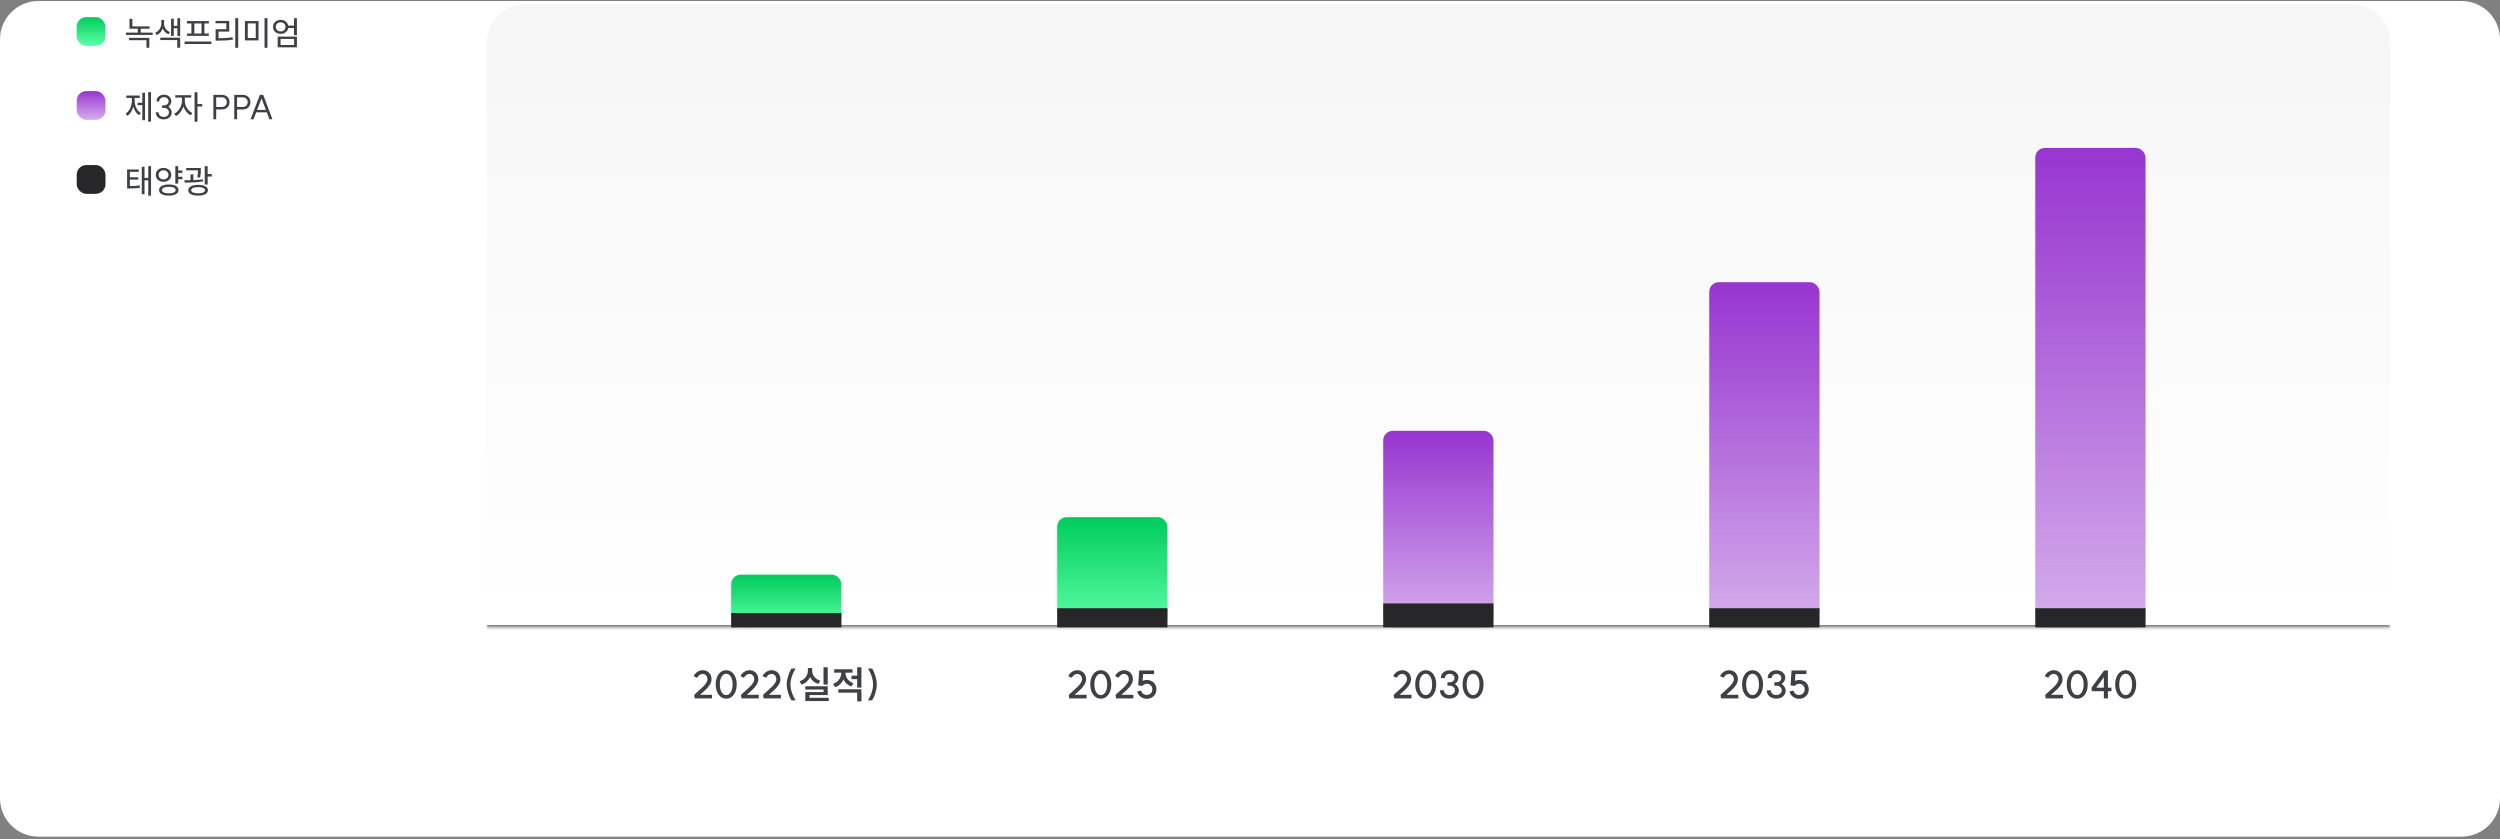 <svg width="730" height="245" viewBox="0 0 730 245" fill="none" xmlns="http://www.w3.org/2000/svg">
<rect x="0" y="0" width="730" height="245" fill="#808080" stroke="none"/>
<path d="M0 233.1C0 239.285 5.014 244.3 11.2 244.3H718.8C724.986 244.3 730 239.285 730 233.1V11.5C730 5.314 724.986 0.3 718.8 0.3H11.2C5.014 0.3 0 5.314 0 11.5V233.1Z" fill="white"/>
<mask id="path-2-inside-1_6120_45253" fill="white">
<path d="M142.1 12.399C142.1 6.214 147.114 1.199 153.3 1.199H686.7C692.885 1.199 697.9 6.214 697.9 12.399V183.199H142.1V12.399Z"/>
</mask>
<path d="M142.1 12.399C142.1 6.214 147.114 1.199 153.3 1.199H686.7C692.885 1.199 697.9 6.214 697.9 12.399V183.199H142.1V12.399Z" fill="url(#paint0_linear_6120_45253)"/>
<path d="M142.1 1.199H697.9H142.1ZM697.9 183.899H142.1V182.499H697.9V183.899ZM142.1 183.199V1.199V183.199ZM697.9 1.199V183.199V1.199Z" fill="#71717A" mask="url(#path-2-inside-1_6120_45253)"/>
<rect x="213.5" y="167.799" width="32.2" height="15.4" rx="2.8" fill="url(#paint1_linear_6120_45253)"/>
<rect x="213.5" y="178.999" width="32.2" height="4.2" fill="#27272A"/>
<path d="M202.716 202.891C202.872 202.735 203.07 202.552 203.309 202.343C203.548 202.134 203.731 201.969 203.858 201.85C204.463 201.312 204.944 200.868 205.303 200.517C205.661 200.159 205.964 199.793 206.21 199.419C206.456 199.046 206.58 198.691 206.58 198.355C206.58 197.892 206.445 197.515 206.176 197.224C205.915 196.933 205.579 196.787 205.168 196.787C204.847 196.787 204.541 196.892 204.25 197.101C203.966 197.31 203.75 197.579 203.6 197.907L202.559 197.448C202.783 196.933 203.137 196.515 203.623 196.194C204.116 195.865 204.631 195.701 205.168 195.701C205.676 195.701 206.124 195.813 206.512 196.037C206.908 196.261 207.214 196.575 207.431 196.978C207.655 197.381 207.767 197.84 207.767 198.355C207.767 198.863 207.614 199.367 207.308 199.867C207.009 200.368 206.647 200.827 206.221 201.245C205.796 201.663 205.247 202.16 204.575 202.735L204.396 202.891H207.901V203.933H202.828L202.716 202.891ZM212.058 202.959C212.424 202.959 212.749 202.828 213.033 202.567C213.316 202.305 213.537 201.943 213.694 201.48C213.85 201.01 213.929 200.468 213.929 199.856C213.929 199.244 213.85 198.703 213.694 198.232C213.537 197.762 213.316 197.396 213.033 197.135C212.749 196.873 212.424 196.743 212.058 196.743C211.692 196.743 211.364 196.873 211.073 197.135C210.789 197.396 210.569 197.762 210.412 198.232C210.255 198.703 210.177 199.244 210.177 199.856C210.177 200.468 210.255 201.01 210.412 201.48C210.569 201.943 210.789 202.305 211.073 202.567C211.364 202.828 211.692 202.959 212.058 202.959ZM208.99 199.856C208.99 199.05 209.12 198.333 209.382 197.706C209.643 197.071 210.005 196.578 210.468 196.227C210.931 195.876 211.461 195.701 212.058 195.701C212.648 195.701 213.175 195.876 213.638 196.227C214.1 196.578 214.463 197.071 214.724 197.706C214.985 198.333 215.116 199.05 215.116 199.856C215.116 200.655 214.985 201.372 214.724 202.007C214.463 202.634 214.1 203.127 213.638 203.485C213.175 203.836 212.648 204.011 212.058 204.011C211.468 204.011 210.938 203.836 210.468 203.485C210.005 203.127 209.643 202.634 209.382 202.007C209.12 201.372 208.99 200.655 208.99 199.856ZM216.377 202.891C216.533 202.735 216.731 202.552 216.97 202.343C217.209 202.134 217.392 201.969 217.519 201.85C218.124 201.312 218.605 200.868 218.964 200.517C219.322 200.159 219.625 199.793 219.871 199.419C220.117 199.046 220.241 198.691 220.241 198.355C220.241 197.892 220.106 197.515 219.837 197.224C219.576 196.933 219.24 196.787 218.829 196.787C218.508 196.787 218.202 196.892 217.911 197.101C217.627 197.31 217.411 197.579 217.261 197.907L216.22 197.448C216.444 196.933 216.798 196.515 217.284 196.194C217.777 195.865 218.292 195.701 218.829 195.701C219.337 195.701 219.785 195.813 220.173 196.037C220.569 196.261 220.875 196.575 221.092 196.978C221.316 197.381 221.428 197.84 221.428 198.355C221.428 198.863 221.275 199.367 220.969 199.867C220.67 200.368 220.308 200.827 219.882 201.245C219.457 201.663 218.908 202.16 218.236 202.735L218.057 202.891H221.562V203.933H216.489L216.377 202.891ZM222.83 202.891C222.986 202.735 223.184 202.552 223.423 202.343C223.662 202.134 223.845 201.969 223.972 201.85C224.577 201.312 225.058 200.868 225.417 200.517C225.775 200.159 226.078 199.793 226.324 199.419C226.57 199.046 226.694 198.691 226.694 198.355C226.694 197.892 226.559 197.515 226.29 197.224C226.029 196.933 225.693 196.787 225.282 196.787C224.961 196.787 224.655 196.892 224.364 197.101C224.08 197.31 223.864 197.579 223.714 197.907L222.673 197.448C222.897 196.933 223.252 196.515 223.737 196.194C224.23 195.865 224.745 195.701 225.282 195.701C225.79 195.701 226.238 195.813 226.626 196.037C227.022 196.261 227.328 196.575 227.545 196.978C227.769 197.381 227.881 197.84 227.881 198.355C227.881 198.863 227.728 199.367 227.422 199.867C227.123 200.368 226.761 200.827 226.335 201.245C225.91 201.663 225.361 202.16 224.689 202.735L224.51 202.891H228.015V203.933H222.942L222.83 202.891ZM230.112 202.242C229.858 201.376 229.731 200.58 229.731 199.856C229.731 199.132 229.858 198.337 230.112 197.471C230.373 196.604 230.705 195.85 231.108 195.208H232.363C231.907 195.843 231.534 196.593 231.243 197.459C230.952 198.326 230.806 199.124 230.806 199.856C230.806 200.588 230.952 201.387 231.243 202.253C231.534 203.119 231.907 203.87 232.363 204.504H231.108C230.705 203.862 230.373 203.108 230.112 202.242ZM241.696 194.839V199.912H240.464V194.839H241.696ZM233.464 198.927C234.24 198.68 234.841 198.273 235.267 197.706C235.693 197.138 235.905 196.515 235.905 195.835V195.085H237.149V195.835C237.149 196.485 237.358 197.079 237.776 197.616C238.194 198.154 238.784 198.538 239.545 198.77L238.952 199.722C238.392 199.55 237.906 199.289 237.496 198.938C237.093 198.579 236.775 198.158 236.544 197.672C236.312 198.195 235.987 198.65 235.569 199.039C235.151 199.427 234.647 199.718 234.057 199.912L233.464 198.927ZM235.133 200.383H241.696V202.959H236.365V203.754H241.987V204.717H235.155V202.074H240.486V201.335H235.133V200.383ZM250.298 197.291V194.839H251.53V200.775H250.298V198.299H248.64V197.291H250.298ZM243.23 199.699C243.992 199.438 244.582 199.016 245 198.434C245.426 197.851 245.638 197.217 245.638 196.53V196.418H243.578V195.432H248.931V196.418H246.882V196.53C246.882 197.164 247.083 197.754 247.486 198.299C247.897 198.844 248.472 199.244 249.211 199.498L248.595 200.461C248.058 200.274 247.595 200.002 247.206 199.643C246.818 199.285 246.512 198.863 246.288 198.378C246.071 198.908 245.754 199.375 245.336 199.778C244.925 200.174 244.433 200.468 243.858 200.663L243.23 199.699ZM244.798 201.256H251.53V204.807H250.298V202.253H244.798V201.256ZM255.64 197.471C255.894 198.337 256.021 199.132 256.021 199.856C256.021 200.58 255.894 201.376 255.64 202.242C255.386 203.108 255.058 203.862 254.655 204.504H253.4C253.856 203.877 254.225 203.13 254.509 202.264C254.8 201.391 254.946 200.588 254.946 199.856C254.946 199.124 254.8 198.326 254.509 197.459C254.225 196.586 253.856 195.835 253.4 195.208H254.655C255.058 195.85 255.386 196.604 255.64 197.471Z" fill="#3F3F46"/>
<rect x="308.7" y="150.999" width="32.2" height="32.2" rx="2.8" fill="url(#paint2_linear_6120_45253)"/>
<rect x="308.7" y="177.599" width="32.2" height="5.6" fill="#27272A"/>
<path d="M312.091 202.891C312.248 202.734 312.445 202.551 312.684 202.342C312.923 202.133 313.106 201.969 313.233 201.849C313.838 201.312 314.32 200.867 314.678 200.517C315.036 200.158 315.339 199.792 315.585 199.419C315.832 199.046 315.955 198.691 315.955 198.355C315.955 197.892 315.82 197.515 315.552 197.224C315.29 196.933 314.954 196.787 314.544 196.787C314.223 196.787 313.916 196.891 313.625 197.101C313.341 197.31 313.125 197.578 312.976 197.907L311.934 197.448C312.158 196.933 312.513 196.514 312.998 196.193C313.491 195.865 314.006 195.701 314.544 195.701C315.051 195.701 315.499 195.813 315.888 196.037C316.283 196.261 316.589 196.574 316.806 196.977C317.03 197.381 317.142 197.84 317.142 198.355C317.142 198.863 316.989 199.367 316.683 199.867C316.384 200.367 316.022 200.826 315.596 201.245C315.171 201.663 314.622 202.159 313.95 202.734L313.771 202.891H317.276V203.933H312.203L312.091 202.891ZM321.434 202.958C321.799 202.958 322.124 202.827 322.408 202.566C322.692 202.305 322.912 201.943 323.069 201.48C323.226 201.009 323.304 200.468 323.304 199.856C323.304 199.243 323.226 198.702 323.069 198.232C322.912 197.761 322.692 197.395 322.408 197.134C322.124 196.873 321.799 196.742 321.434 196.742C321.068 196.742 320.739 196.873 320.448 197.134C320.164 197.395 319.944 197.761 319.787 198.232C319.63 198.702 319.552 199.243 319.552 199.856C319.552 200.468 319.63 201.009 319.787 201.48C319.944 201.943 320.164 202.305 320.448 202.566C320.739 202.827 321.068 202.958 321.434 202.958ZM318.365 199.856C318.365 199.049 318.495 198.333 318.757 197.705C319.018 197.071 319.38 196.578 319.843 196.227C320.306 195.876 320.836 195.701 321.434 195.701C322.023 195.701 322.55 195.876 323.013 196.227C323.476 196.578 323.838 197.071 324.099 197.705C324.36 198.333 324.491 199.049 324.491 199.856C324.491 200.655 324.36 201.371 324.099 202.006C323.838 202.633 323.476 203.126 323.013 203.485C322.55 203.835 322.023 204.011 321.434 204.011C320.844 204.011 320.314 203.835 319.843 203.485C319.38 203.126 319.018 202.633 318.757 202.006C318.495 201.371 318.365 200.655 318.365 199.856ZM325.752 202.891C325.909 202.734 326.106 202.551 326.345 202.342C326.584 202.133 326.767 201.969 326.894 201.849C327.499 201.312 327.981 200.867 328.339 200.517C328.697 200.158 329 199.792 329.246 199.419C329.493 199.046 329.616 198.691 329.616 198.355C329.616 197.892 329.481 197.515 329.213 197.224C328.951 196.933 328.615 196.787 328.205 196.787C327.883 196.787 327.577 196.891 327.286 197.101C327.002 197.31 326.786 197.578 326.637 197.907L325.595 197.448C325.819 196.933 326.174 196.514 326.659 196.193C327.152 195.865 327.667 195.701 328.205 195.701C328.712 195.701 329.16 195.813 329.549 196.037C329.944 196.261 330.25 196.574 330.467 196.977C330.691 197.381 330.803 197.84 330.803 198.355C330.803 198.863 330.65 199.367 330.344 199.867C330.045 200.367 329.683 200.826 329.257 201.245C328.832 201.663 328.283 202.159 327.611 202.734L327.432 202.891H330.937V203.933H325.864L325.752 202.891ZM332.362 200.136L332.642 195.779H336.998V196.821H333.784L333.65 198.814C334.045 198.635 334.43 198.545 334.803 198.545C335.356 198.545 335.849 198.661 336.282 198.893C336.722 199.124 337.062 199.449 337.301 199.867C337.547 200.278 337.67 200.748 337.67 201.278C337.67 201.816 337.547 202.294 337.301 202.712C337.062 203.13 336.722 203.458 336.282 203.697C335.849 203.929 335.356 204.045 334.803 204.045C334.37 204.045 333.96 203.955 333.571 203.776C333.19 203.589 332.866 203.335 332.597 203.014C332.328 202.686 332.145 202.316 332.048 201.905L333.202 201.637C333.284 202.01 333.474 202.32 333.773 202.566C334.072 202.805 334.415 202.925 334.803 202.925C335.296 202.925 335.699 202.771 336.013 202.465C336.326 202.159 336.483 201.763 336.483 201.278C336.483 200.808 336.326 200.423 336.013 200.125C335.699 199.818 335.296 199.665 334.803 199.665C334.594 199.665 334.374 199.725 334.142 199.845C333.911 199.957 333.713 200.102 333.549 200.281L332.362 200.136Z" fill="#3F3F46"/>
<rect x="403.9" y="125.799" width="32.2" height="57.4" rx="2.8" fill="url(#paint3_linear_6120_45253)"/>
<rect x="403.9" y="176.199" width="32.2" height="7" fill="#27272A"/>
<path d="M406.974 202.891C407.131 202.735 407.328 202.552 407.567 202.343C407.806 202.134 407.989 201.969 408.116 201.85C408.721 201.312 409.203 200.868 409.561 200.517C409.919 200.159 410.222 199.793 410.468 199.419C410.715 199.046 410.838 198.691 410.838 198.355C410.838 197.892 410.703 197.515 410.435 197.224C410.173 196.933 409.837 196.787 409.427 196.787C409.106 196.787 408.799 196.892 408.508 197.101C408.224 197.31 408.008 197.579 407.859 197.907L406.817 197.448C407.041 196.933 407.396 196.515 407.881 196.194C408.374 195.865 408.889 195.701 409.427 195.701C409.934 195.701 410.382 195.813 410.771 196.037C411.166 196.261 411.472 196.575 411.689 196.978C411.913 197.381 412.025 197.84 412.025 198.355C412.025 198.863 411.872 199.367 411.566 199.867C411.267 200.368 410.905 200.827 410.479 201.245C410.054 201.663 409.505 202.16 408.833 202.735L408.654 202.891H412.159V203.933H407.086L406.974 202.891ZM416.317 202.959C416.682 202.959 417.007 202.828 417.291 202.567C417.575 202.305 417.795 201.943 417.952 201.48C418.109 201.01 418.187 200.468 418.187 199.856C418.187 199.244 418.109 198.703 417.952 198.232C417.795 197.762 417.575 197.396 417.291 197.135C417.007 196.873 416.682 196.743 416.317 196.743C415.951 196.743 415.622 196.873 415.331 197.135C415.047 197.396 414.827 197.762 414.67 198.232C414.513 198.703 414.435 199.244 414.435 199.856C414.435 200.468 414.513 201.01 414.67 201.48C414.827 201.943 415.047 202.305 415.331 202.567C415.622 202.828 415.951 202.959 416.317 202.959ZM413.248 199.856C413.248 199.05 413.378 198.333 413.64 197.706C413.901 197.071 414.263 196.578 414.726 196.227C415.189 195.876 415.719 195.701 416.317 195.701C416.906 195.701 417.433 195.876 417.896 196.227C418.359 196.578 418.721 197.071 418.982 197.706C419.243 198.333 419.374 199.05 419.374 199.856C419.374 200.655 419.243 201.372 418.982 202.007C418.721 202.634 418.359 203.127 417.896 203.485C417.433 203.836 416.906 204.011 416.317 204.011C415.727 204.011 415.197 203.836 414.726 203.485C414.263 203.127 413.901 202.634 413.64 202.007C413.378 201.372 413.248 200.655 413.248 199.856ZM424.801 199.722C425.16 199.931 425.447 200.215 425.664 200.573C425.88 200.924 425.988 201.275 425.988 201.626C425.988 202.081 425.869 202.492 425.63 202.858C425.399 203.216 425.074 203.496 424.656 203.698C424.237 203.899 423.76 204 423.222 204C422.692 204 422.218 203.896 421.8 203.687C421.381 203.478 421.053 203.19 420.814 202.824C420.583 202.451 420.467 202.029 420.467 201.559H421.654C421.654 201.969 421.8 202.305 422.091 202.567C422.382 202.82 422.759 202.947 423.222 202.947C423.692 202.947 424.077 202.82 424.376 202.567C424.682 202.305 424.835 201.969 424.835 201.559C424.835 201.163 424.685 200.842 424.387 200.595C424.088 200.342 423.707 200.215 423.244 200.215H422.662V199.218H423.256C423.681 199.218 424.028 199.106 424.297 198.882C424.573 198.65 424.712 198.355 424.712 197.997C424.712 197.631 424.581 197.336 424.32 197.112C424.058 196.881 423.719 196.765 423.3 196.765C422.89 196.765 422.554 196.881 422.292 197.112C422.031 197.344 421.9 197.642 421.9 198.008H420.713C420.713 197.56 420.821 197.164 421.038 196.821C421.262 196.47 421.568 196.198 421.956 196.003C422.352 195.809 422.8 195.712 423.3 195.712C423.793 195.712 424.234 195.809 424.622 196.003C425.01 196.19 425.313 196.451 425.529 196.787C425.753 197.123 425.865 197.504 425.865 197.93C425.865 198.251 425.768 198.579 425.574 198.915C425.38 199.244 425.122 199.513 424.801 199.722ZM430.142 202.959C430.507 202.959 430.832 202.828 431.116 202.567C431.4 202.305 431.62 201.943 431.777 201.48C431.934 201.01 432.012 200.468 432.012 199.856C432.012 199.244 431.934 198.703 431.777 198.232C431.62 197.762 431.4 197.396 431.116 197.135C430.832 196.873 430.507 196.743 430.142 196.743C429.776 196.743 429.447 196.873 429.156 197.135C428.872 197.396 428.652 197.762 428.495 198.232C428.338 198.703 428.26 199.244 428.26 199.856C428.26 200.468 428.338 201.01 428.495 201.48C428.652 201.943 428.872 202.305 429.156 202.567C429.447 202.828 429.776 202.959 430.142 202.959ZM427.073 199.856C427.073 199.05 427.203 198.333 427.465 197.706C427.726 197.071 428.088 196.578 428.551 196.227C429.014 195.876 429.544 195.701 430.142 195.701C430.731 195.701 431.258 195.876 431.721 196.227C432.184 196.578 432.546 197.071 432.807 197.706C433.068 198.333 433.199 199.05 433.199 199.856C433.199 200.655 433.068 201.372 432.807 202.007C432.546 202.634 432.184 203.127 431.721 203.485C431.258 203.836 430.731 204.011 430.142 204.011C429.552 204.011 429.022 203.836 428.551 203.485C428.088 203.127 427.726 202.634 427.465 202.007C427.203 201.372 427.073 200.655 427.073 199.856Z" fill="#3F3F46"/>
<rect x="499.1" y="82.399" width="32.2" height="100.8" rx="2.8" fill="url(#paint4_linear_6120_45253)"/>
<rect x="499.1" y="177.6" width="32.2" height="5.6" fill="#27272A"/>
<path d="M502.409 202.891C502.565 202.735 502.763 202.552 503.002 202.343C503.241 202.134 503.424 201.969 503.551 201.85C504.156 201.312 504.637 200.868 504.996 200.517C505.354 200.159 505.657 199.793 505.903 199.419C506.149 199.046 506.273 198.691 506.273 198.355C506.273 197.892 506.138 197.515 505.869 197.224C505.608 196.933 505.272 196.787 504.861 196.787C504.54 196.787 504.234 196.892 503.943 197.101C503.659 197.31 503.443 197.579 503.293 197.907L502.252 197.448C502.476 196.933 502.831 196.515 503.316 196.194C503.809 195.865 504.324 195.701 504.861 195.701C505.369 195.701 505.817 195.813 506.205 196.037C506.601 196.261 506.907 196.575 507.124 196.978C507.348 197.381 507.46 197.84 507.46 198.355C507.46 198.863 507.307 199.367 507.001 199.867C506.702 200.368 506.34 200.827 505.914 201.245C505.489 201.663 504.94 202.16 504.268 202.735L504.089 202.891H507.594V203.933H502.521L502.409 202.891ZM511.751 202.959C512.117 202.959 512.442 202.828 512.726 202.567C513.01 202.305 513.23 201.943 513.387 201.48C513.543 201.01 513.622 200.468 513.622 199.856C513.622 199.244 513.543 198.703 513.387 198.232C513.23 197.762 513.01 197.396 512.726 197.135C512.442 196.873 512.117 196.743 511.751 196.743C511.386 196.743 511.057 196.873 510.766 197.135C510.482 197.396 510.262 197.762 510.105 198.232C509.948 198.703 509.87 199.244 509.87 199.856C509.87 200.468 509.948 201.01 510.105 201.48C510.262 201.943 510.482 202.305 510.766 202.567C511.057 202.828 511.386 202.959 511.751 202.959ZM508.683 199.856C508.683 199.05 508.813 198.333 509.075 197.706C509.336 197.071 509.698 196.578 510.161 196.227C510.624 195.876 511.154 195.701 511.751 195.701C512.341 195.701 512.868 195.876 513.331 196.227C513.794 196.578 514.156 197.071 514.417 197.706C514.678 198.333 514.809 199.05 514.809 199.856C514.809 200.655 514.678 201.372 514.417 202.007C514.156 202.634 513.794 203.127 513.331 203.485C512.868 203.836 512.341 204.011 511.751 204.011C511.162 204.011 510.631 203.836 510.161 203.485C509.698 203.127 509.336 202.634 509.075 202.007C508.813 201.372 508.683 200.655 508.683 199.856ZM520.236 199.722C520.594 199.931 520.882 200.215 521.098 200.573C521.315 200.924 521.423 201.275 521.423 201.626C521.423 202.081 521.304 202.492 521.065 202.858C520.833 203.216 520.509 203.496 520.09 203.698C519.672 203.899 519.194 204 518.657 204C518.127 204 517.653 203.896 517.234 203.687C516.816 203.478 516.488 203.19 516.249 202.824C516.017 202.451 515.902 202.029 515.902 201.559H517.089C517.089 201.969 517.234 202.305 517.526 202.567C517.817 202.82 518.194 202.947 518.657 202.947C519.127 202.947 519.512 202.82 519.81 202.567C520.117 202.305 520.27 201.969 520.27 201.559C520.27 201.163 520.12 200.842 519.822 200.595C519.523 200.342 519.142 200.215 518.679 200.215H518.097V199.218H518.69C519.116 199.218 519.463 199.106 519.732 198.882C520.008 198.65 520.146 198.355 520.146 197.997C520.146 197.631 520.016 197.336 519.754 197.112C519.493 196.881 519.153 196.765 518.735 196.765C518.325 196.765 517.989 196.881 517.727 197.112C517.466 197.344 517.335 197.642 517.335 198.008H516.148C516.148 197.56 516.256 197.164 516.473 196.821C516.697 196.47 517.003 196.198 517.391 196.003C517.787 195.809 518.235 195.712 518.735 195.712C519.228 195.712 519.669 195.809 520.057 196.003C520.445 196.19 520.747 196.451 520.964 196.787C521.188 197.123 521.3 197.504 521.3 197.93C521.3 198.251 521.203 198.579 521.009 198.915C520.815 199.244 520.557 199.513 520.236 199.722ZM522.844 200.136L523.124 195.779H527.48V196.821H524.266L524.132 198.815C524.527 198.635 524.912 198.546 525.285 198.546C525.838 198.546 526.331 198.662 526.764 198.893C527.204 199.124 527.544 199.449 527.783 199.867C528.029 200.278 528.152 200.748 528.152 201.279C528.152 201.816 528.029 202.294 527.783 202.712C527.544 203.13 527.204 203.459 526.764 203.698C526.331 203.929 525.838 204.045 525.285 204.045C524.852 204.045 524.441 203.955 524.053 203.776C523.672 203.59 523.348 203.336 523.079 203.015C522.81 202.686 522.627 202.316 522.53 201.906L523.684 201.637C523.766 202.01 523.956 202.32 524.255 202.567C524.553 202.806 524.897 202.925 525.285 202.925C525.778 202.925 526.181 202.772 526.495 202.466C526.808 202.16 526.965 201.764 526.965 201.279C526.965 200.808 526.808 200.424 526.495 200.125C526.181 199.819 525.778 199.666 525.285 199.666C525.076 199.666 524.856 199.726 524.624 199.845C524.393 199.957 524.195 200.103 524.031 200.282L522.844 200.136Z" fill="#3F3F46"/>
<rect x="594.3" y="43.199" width="32.2" height="140" rx="2.8" fill="url(#paint5_linear_6120_45253)"/>
<rect x="594.3" y="177.599" width="32.2" height="5.6" fill="#27272A"/>
<path d="M597.215 202.891C597.372 202.735 597.57 202.552 597.809 202.343C598.048 202.134 598.231 201.969 598.358 201.85C598.962 201.312 599.444 200.868 599.802 200.517C600.161 200.159 600.463 199.793 600.71 199.419C600.956 199.046 601.079 198.691 601.079 198.355C601.079 197.892 600.945 197.515 600.676 197.224C600.415 196.933 600.079 196.787 599.668 196.787C599.347 196.787 599.041 196.892 598.75 197.101C598.466 197.31 598.249 197.579 598.1 197.907L597.058 197.448C597.282 196.933 597.637 196.515 598.122 196.194C598.615 195.865 599.13 195.701 599.668 195.701C600.176 195.701 600.624 195.813 601.012 196.037C601.408 196.261 601.714 196.575 601.93 196.978C602.154 197.381 602.266 197.84 602.266 198.355C602.266 198.863 602.113 199.367 601.807 199.867C601.508 200.368 601.146 200.827 600.721 201.245C600.295 201.663 599.746 202.16 599.074 202.735L598.895 202.891H602.401V203.933H597.327L597.215 202.891ZM606.558 202.959C606.924 202.959 607.249 202.828 607.532 202.567C607.816 202.305 608.036 201.943 608.193 201.48C608.35 201.01 608.428 200.468 608.428 199.856C608.428 199.244 608.35 198.703 608.193 198.232C608.036 197.762 607.816 197.396 607.532 197.135C607.249 196.873 606.924 196.743 606.558 196.743C606.192 196.743 605.863 196.873 605.572 197.135C605.289 197.396 605.068 197.762 604.911 198.232C604.755 198.703 604.676 199.244 604.676 199.856C604.676 200.468 604.755 201.01 604.911 201.48C605.068 201.943 605.289 202.305 605.572 202.567C605.863 202.828 606.192 202.959 606.558 202.959ZM603.489 199.856C603.489 199.05 603.62 198.333 603.881 197.706C604.142 197.071 604.505 196.578 604.967 196.227C605.43 195.876 605.961 195.701 606.558 195.701C607.148 195.701 607.674 195.876 608.137 196.227C608.6 196.578 608.962 197.071 609.223 197.706C609.485 198.333 609.615 199.05 609.615 199.856C609.615 200.655 609.485 201.372 609.223 202.007C608.962 202.634 608.6 203.127 608.137 203.485C607.674 203.836 607.148 204.011 606.558 204.011C605.968 204.011 605.438 203.836 604.967 203.485C604.505 203.127 604.142 202.634 603.881 202.007C603.62 201.372 603.489 200.655 603.489 199.856ZM615.513 200.797H616.543V201.827H615.513V203.933H614.326V201.827H610.82L610.708 200.797L614.382 195.779H615.513V200.797ZM614.326 200.797V197.762L612.119 200.797H614.326ZM620.7 202.959C621.066 202.959 621.391 202.828 621.674 202.567C621.958 202.305 622.178 201.943 622.335 201.48C622.492 201.01 622.57 200.468 622.57 199.856C622.57 199.244 622.492 198.703 622.335 198.232C622.178 197.762 621.958 197.396 621.674 197.135C621.391 196.873 621.066 196.743 620.7 196.743C620.334 196.743 620.006 196.873 619.714 197.135C619.431 197.396 619.21 197.762 619.054 198.232C618.897 198.703 618.818 199.244 618.818 199.856C618.818 200.468 618.897 201.01 619.054 201.48C619.21 201.943 619.431 202.305 619.714 202.567C620.006 202.828 620.334 202.959 620.7 202.959ZM617.631 199.856C617.631 199.05 617.762 198.333 618.023 197.706C618.285 197.071 618.647 196.578 619.11 196.227C619.573 195.876 620.103 195.701 620.7 195.701C621.29 195.701 621.816 195.876 622.279 196.227C622.742 196.578 623.104 197.071 623.366 197.706C623.627 198.333 623.758 199.05 623.758 199.856C623.758 200.655 623.627 201.372 623.366 202.007C623.104 202.634 622.742 203.127 622.279 203.485C621.816 203.836 621.29 204.011 620.7 204.011C620.11 204.011 619.58 203.836 619.11 203.485C618.647 203.127 618.285 202.634 618.023 202.007C617.762 201.372 617.631 200.655 617.631 199.856Z" fill="#3F3F46"/>
<rect x="22.4" y="4.999" width="8.4" height="8.4" rx="2.8" fill="url(#paint6_linear_6120_45253)"/>
<path d="M38.654 5.496V7.701H43.691V8.387H41.094V9.524H44.573V10.2H36.782V9.524H40.242V8.387H37.811V5.496H38.654ZM37.684 11.053H43.603V13.944H42.76V11.739H37.684V11.053ZM47.915 5.83V6.966C47.915 7.469 48.065 7.94 48.366 8.378C48.673 8.815 49.098 9.145 49.64 9.367L49.189 10.024C48.804 9.861 48.467 9.632 48.18 9.338C47.899 9.044 47.677 8.708 47.513 8.329C47.356 8.753 47.128 9.132 46.827 9.465C46.533 9.799 46.184 10.057 45.779 10.24L45.318 9.573C45.684 9.41 46.001 9.188 46.269 8.907C46.543 8.619 46.749 8.306 46.886 7.966C47.03 7.626 47.102 7.293 47.102 6.966V5.83H47.915ZM46.798 11.004H52.609V13.944H51.757V11.69H46.798V11.004ZM49.953 5.467H50.747V7.545H51.796V5.32H52.609V10.534H51.796V8.24H50.747V10.485H49.953V5.467ZM61.714 12.131V12.846H53.903V12.131H61.714ZM54.579 6.153H60.998V6.849H59.685V9.789H60.989V10.475H54.609V9.789H55.893V6.849H54.579V6.153ZM58.842 9.789V6.849H56.745V9.789H58.842ZM69.554 5.3V13.954H68.701V5.3H69.554ZM62.939 6.114H66.937V9.22H63.811V11.171C64.556 11.171 65.249 11.148 65.889 11.102C66.536 11.056 67.212 10.978 67.917 10.867L68.006 11.563C67.287 11.68 66.594 11.762 65.928 11.808C65.262 11.847 64.513 11.866 63.684 11.866H62.959V8.534H66.085V6.8H62.939V6.114ZM75.493 6.143V11.788H71.514V6.143H75.493ZM74.68 11.102V6.829H72.347V11.102H74.68ZM77.247 5.3H78.1V13.954H77.247V5.3ZM81.951 5.8C82.52 5.8 83.003 5.954 83.402 6.261C83.807 6.568 84.055 6.973 84.147 7.476H85.852V5.32H86.704V10.259H85.852V8.172H84.156C84.078 8.688 83.836 9.103 83.431 9.416C83.026 9.73 82.533 9.887 81.951 9.887C81.527 9.887 81.145 9.802 80.805 9.632C80.465 9.456 80.197 9.214 80.001 8.907C79.812 8.6 79.717 8.247 79.717 7.848C79.717 7.45 79.812 7.097 80.001 6.79C80.197 6.476 80.465 6.235 80.805 6.065C81.145 5.888 81.527 5.8 81.951 5.8ZM80.531 7.848C80.531 8.24 80.664 8.561 80.932 8.809C81.2 9.057 81.54 9.181 81.951 9.181C82.363 9.181 82.7 9.057 82.961 8.809C83.229 8.561 83.363 8.24 83.363 7.848C83.363 7.456 83.229 7.136 82.961 6.888C82.7 6.64 82.363 6.516 81.951 6.516C81.54 6.516 81.2 6.64 80.932 6.888C80.664 7.136 80.531 7.456 80.531 7.848ZM81.079 10.69H86.704V13.826H81.079V10.69ZM85.881 13.14V11.367H81.922V13.14H85.881Z" fill="#3F3F46"/>
<rect x="22.4" y="26.599" width="8.4" height="8.4" rx="2.8" fill="url(#paint7_linear_6120_45253)"/>
<path d="M44.093 26.91V35.534H43.279V26.91H44.093ZM36.655 33.202C37.236 32.843 37.687 32.31 38.007 31.605C38.334 30.899 38.497 30.141 38.497 29.331V28.606H36.89V27.9H40.82V28.606H39.32V29.331C39.32 30.102 39.477 30.824 39.791 31.497C40.104 32.163 40.549 32.666 41.123 33.006L40.614 33.623C40.215 33.382 39.872 33.048 39.585 32.624C39.297 32.193 39.075 31.703 38.919 31.154C38.762 31.748 38.536 32.277 38.242 32.741C37.948 33.205 37.592 33.568 37.174 33.829L36.655 33.202ZM40.173 29.997H41.555V27.106H42.349V35.103H41.555V30.693H40.173V29.997ZM49.14 31.144C49.447 31.327 49.689 31.575 49.865 31.889C50.042 32.196 50.13 32.5 50.13 32.8C50.13 33.199 50.032 33.555 49.836 33.868C49.64 34.182 49.365 34.427 49.013 34.603C48.66 34.78 48.258 34.868 47.807 34.868C47.356 34.868 46.955 34.78 46.602 34.603C46.249 34.427 45.975 34.182 45.779 33.868C45.583 33.548 45.485 33.186 45.485 32.781H46.298C46.298 33.179 46.439 33.506 46.719 33.761C47.001 34.015 47.363 34.143 47.807 34.143C48.252 34.143 48.614 34.019 48.895 33.77C49.183 33.516 49.326 33.189 49.326 32.79C49.326 32.411 49.186 32.101 48.905 31.859C48.624 31.618 48.265 31.497 47.827 31.497H47.307V30.771H47.827C48.239 30.771 48.575 30.664 48.836 30.448C49.098 30.226 49.228 29.942 49.228 29.596C49.228 29.236 49.101 28.945 48.846 28.723C48.591 28.495 48.265 28.38 47.866 28.38C47.468 28.38 47.141 28.495 46.886 28.723C46.631 28.952 46.504 29.249 46.504 29.615H45.691C45.691 29.236 45.782 28.9 45.965 28.606C46.148 28.305 46.403 28.073 46.729 27.91C47.062 27.74 47.441 27.655 47.866 27.655C48.284 27.655 48.657 27.737 48.983 27.9C49.31 28.063 49.565 28.292 49.748 28.586C49.937 28.88 50.032 29.213 50.032 29.586C50.032 29.867 49.95 30.151 49.787 30.438C49.63 30.726 49.414 30.961 49.14 31.144ZM55.844 27.792V28.498H53.962V29.507C53.962 29.958 54.057 30.415 54.247 30.879C54.436 31.343 54.697 31.765 55.031 32.144C55.37 32.516 55.749 32.8 56.167 32.996L55.687 33.672C55.21 33.437 54.782 33.091 54.404 32.633C54.031 32.17 53.747 31.65 53.551 31.075C53.355 31.703 53.061 32.268 52.669 32.771C52.283 33.274 51.852 33.646 51.375 33.888L50.876 33.212C51.287 33.009 51.666 32.709 52.012 32.31C52.359 31.912 52.63 31.464 52.826 30.968C53.028 30.471 53.13 29.984 53.13 29.507V28.498H51.179V27.792H55.844ZM56.814 26.92H57.667V30.38H59.059V31.085H57.667V35.544H56.814V26.92ZM64.796 31.242C65.215 31.242 65.558 31.111 65.825 30.85C66.093 30.582 66.227 30.242 66.227 29.831C66.227 29.419 66.09 29.083 65.816 28.821C65.548 28.553 65.205 28.419 64.787 28.419H63.12L63.13 31.242H64.796ZM62.307 27.694H64.816C65.247 27.694 65.629 27.786 65.963 27.969C66.302 28.152 66.564 28.406 66.746 28.733C66.936 29.053 67.031 29.419 67.031 29.831C67.031 30.242 66.936 30.611 66.746 30.938C66.564 31.258 66.302 31.51 65.963 31.693C65.629 31.869 65.247 31.957 64.816 31.957H63.13V34.829H62.307V27.694ZM70.893 31.242C71.311 31.242 71.654 31.111 71.922 30.85C72.189 30.582 72.323 30.242 72.323 29.831C72.323 29.419 72.186 29.083 71.912 28.821C71.644 28.553 71.301 28.419 70.883 28.419H69.217L69.227 31.242H70.893ZM68.403 27.694H70.912C71.343 27.694 71.726 27.786 72.059 27.969C72.398 28.152 72.66 28.406 72.843 28.733C73.032 29.053 73.127 29.419 73.127 29.831C73.127 30.242 73.032 30.611 72.843 30.938C72.66 31.258 72.398 31.51 72.059 31.693C71.726 31.869 71.343 31.957 70.912 31.957H69.227V34.829H68.403V27.694ZM79.546 34.829H78.673L77.919 32.81H74.812L74.028 34.829H73.156L75.89 27.694H76.86L79.546 34.829ZM77.644 32.094L76.38 28.733L75.077 32.094H77.644Z" fill="#3F3F46"/>
<rect x="22.4" y="48.199" width="8.4" height="8.4" rx="2.8" fill="#27272A"/>
<path d="M40.506 49.49V50.176H37.919V51.764H40.379V52.44H37.919V54.322C38.553 54.322 39.082 54.309 39.507 54.283C39.931 54.25 40.359 54.191 40.79 54.106L40.888 54.812C40.418 54.903 39.954 54.962 39.497 54.988C39.046 55.014 38.435 55.027 37.664 55.027H37.115V49.49H40.506ZM41.398 48.697H42.202V51.95H43.289V48.51H44.103V57.134H43.289V52.656H42.202V56.703H41.398V48.697ZM47.748 49.02C48.18 49.02 48.565 49.108 48.905 49.285C49.251 49.455 49.522 49.693 49.718 50C49.914 50.307 50.012 50.66 50.012 51.058C50.012 51.457 49.914 51.81 49.718 52.117C49.522 52.424 49.251 52.666 48.905 52.842C48.565 53.012 48.18 53.097 47.748 53.097C47.317 53.097 46.929 53.012 46.582 52.842C46.236 52.666 45.965 52.424 45.769 52.117C45.58 51.81 45.485 51.457 45.485 51.058C45.485 50.66 45.58 50.307 45.769 50C45.965 49.693 46.236 49.455 46.582 49.285C46.929 49.108 47.317 49.02 47.748 49.02ZM46.318 51.058C46.318 51.45 46.452 51.77 46.719 52.019C46.987 52.261 47.33 52.381 47.748 52.381C48.167 52.381 48.51 52.261 48.778 52.019C49.052 51.77 49.189 51.45 49.189 51.058C49.189 50.666 49.052 50.349 48.778 50.108C48.51 49.859 48.167 49.735 47.748 49.735C47.337 49.735 46.994 49.859 46.719 50.108C46.452 50.349 46.318 50.666 46.318 51.058ZM46.445 55.498C46.445 54.988 46.697 54.59 47.2 54.302C47.709 54.015 48.408 53.871 49.297 53.871C50.179 53.871 50.871 54.015 51.374 54.302C51.878 54.59 52.129 54.988 52.129 55.498C52.129 56.007 51.878 56.406 51.374 56.693C50.871 56.981 50.179 57.125 49.297 57.125C48.408 57.125 47.709 56.981 47.2 56.693C46.697 56.406 46.445 56.007 46.445 55.498ZM47.278 55.498C47.278 55.798 47.455 56.033 47.807 56.203C48.167 56.367 48.663 56.448 49.297 56.448C49.918 56.448 50.404 56.367 50.757 56.203C51.117 56.033 51.296 55.798 51.296 55.498C51.296 55.197 51.12 54.965 50.767 54.802C50.414 54.632 49.924 54.547 49.297 54.547C48.663 54.547 48.167 54.632 47.807 54.802C47.455 54.965 47.278 55.197 47.278 55.498ZM51.188 48.52H52.041V49.775H53.276V50.48H52.041V51.617H53.276V52.323H52.041V53.616H51.188V48.52ZM58.646 49.049V49.53C58.646 49.928 58.633 50.304 58.607 50.657C58.581 51.009 58.522 51.405 58.431 51.842L57.608 51.784C57.751 51.104 57.823 50.421 57.823 49.735H54.364V49.049H58.646ZM53.835 52.626C54.605 52.626 55.203 52.62 55.628 52.607V50.921H56.461V52.587C57.591 52.541 58.512 52.47 59.225 52.372L59.283 52.989C57.892 53.211 56.108 53.322 53.933 53.322L53.835 52.626ZM54.971 55.537C54.971 55.053 55.226 54.675 55.736 54.4C56.252 54.119 56.951 53.979 57.833 53.979C58.728 53.979 59.43 54.119 59.94 54.4C60.456 54.675 60.714 55.053 60.714 55.537C60.714 56.033 60.456 56.422 59.94 56.703C59.43 56.984 58.728 57.125 57.833 57.125C56.944 57.125 56.245 56.984 55.736 56.703C55.226 56.422 54.971 56.033 54.971 55.537ZM55.824 55.537C55.824 55.825 56 56.05 56.353 56.213C56.712 56.37 57.206 56.448 57.833 56.448C58.467 56.448 58.963 56.37 59.323 56.213C59.682 56.05 59.862 55.825 59.862 55.537C59.862 55.256 59.682 55.037 59.323 54.88C58.963 54.724 58.467 54.645 57.833 54.645C57.206 54.645 56.712 54.724 56.353 54.88C56 55.037 55.824 55.256 55.824 55.537ZM59.783 48.51H60.636V50.833H61.841V51.539H60.636V53.881H59.783V48.51Z" fill="#3F3F46"/>
<defs>
<linearGradient id="paint0_linear_6120_45253" x1="420" y1="1.199" x2="420" y2="183.199" gradientUnits="userSpaceOnUse">
<stop stop-color="#F6F6F7"/>
<stop offset="1" stop-color="white"/>
</linearGradient>
<linearGradient id="paint1_linear_6120_45253" x1="229.6" y1="167.799" x2="229.6" y2="183.199" gradientUnits="userSpaceOnUse">
<stop stop-color="#00CC5C"/>
<stop offset="1" stop-color="#5EFFA6"/>
</linearGradient>
<linearGradient id="paint2_linear_6120_45253" x1="324.8" y1="150.999" x2="324.8" y2="183.199" gradientUnits="userSpaceOnUse">
<stop stop-color="#00CC5C"/>
<stop offset="1" stop-color="#5EFFA6"/>
</linearGradient>
<linearGradient id="paint3_linear_6120_45253" x1="420" y1="125.799" x2="420" y2="183.199" gradientUnits="userSpaceOnUse">
<stop stop-color="#9735D0"/>
<stop offset="1" stop-color="#9735D0" stop-opacity="0.4"/>
</linearGradient>
<linearGradient id="paint4_linear_6120_45253" x1="515.2" y1="82.399" x2="515.2" y2="183.199" gradientUnits="userSpaceOnUse">
<stop stop-color="#9735D0"/>
<stop offset="1" stop-color="#9735D0" stop-opacity="0.4"/>
</linearGradient>
<linearGradient id="paint5_linear_6120_45253" x1="610.4" y1="43.199" x2="610.4" y2="183.199" gradientUnits="userSpaceOnUse">
<stop stop-color="#9735D0"/>
<stop offset="1" stop-color="#9735D0" stop-opacity="0.4"/>
</linearGradient>
<linearGradient id="paint6_linear_6120_45253" x1="26.6" y1="4.999" x2="26.6" y2="13.399" gradientUnits="userSpaceOnUse">
<stop stop-color="#00CC5C"/>
<stop offset="1" stop-color="#5EFFA6"/>
</linearGradient>
<linearGradient id="paint7_linear_6120_45253" x1="26.6" y1="26.599" x2="26.6" y2="34.999" gradientUnits="userSpaceOnUse">
<stop stop-color="#9735D0"/>
<stop offset="1" stop-color="#9735D0" stop-opacity="0.4"/>
</linearGradient>
</defs>
</svg>
